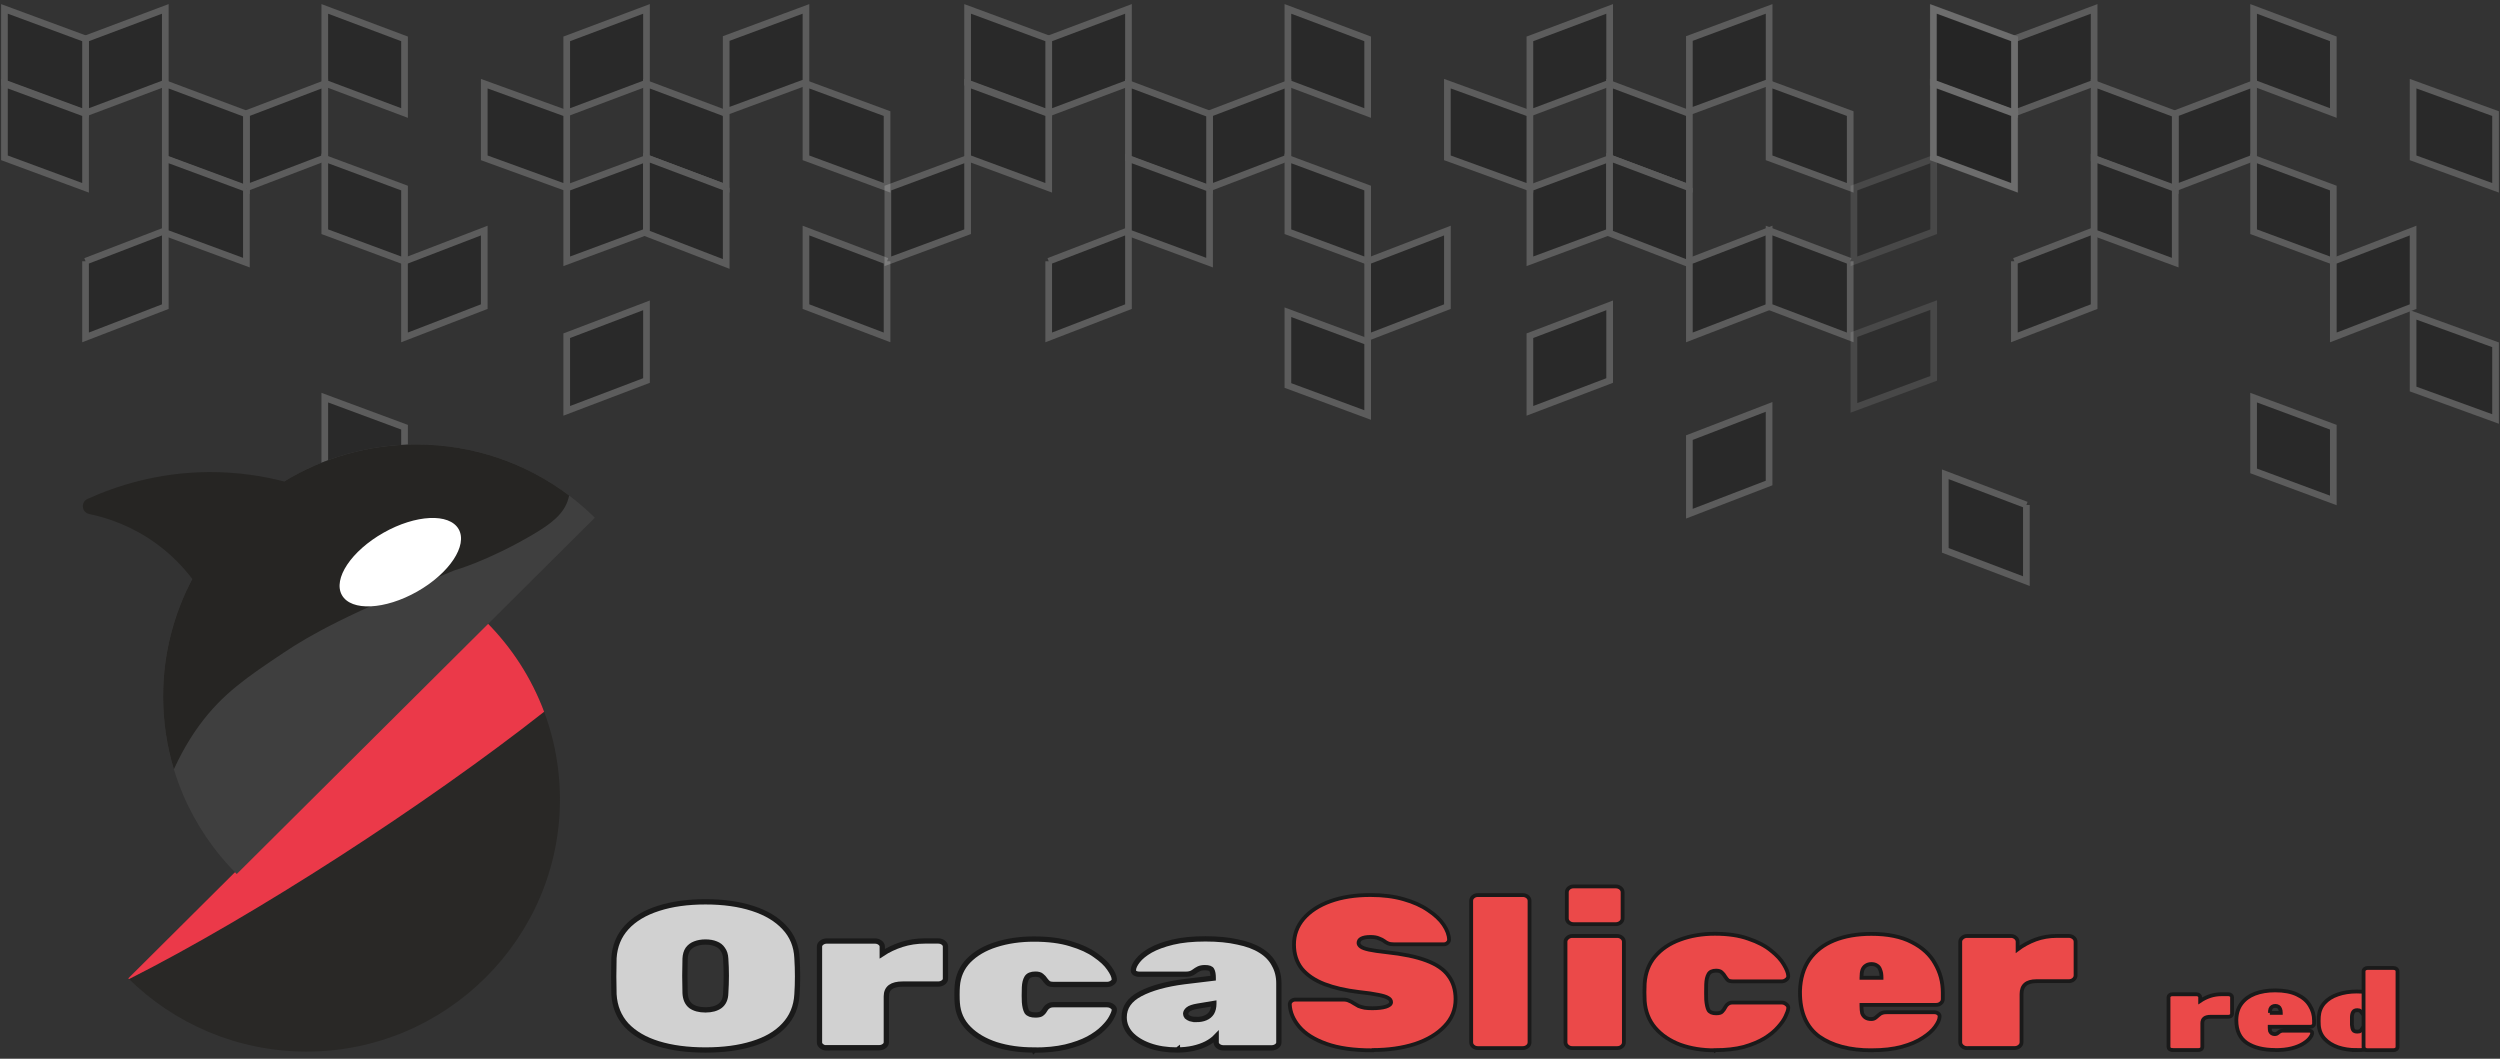 <?xml version="1.0"?>
<svg width="562" height="238" xmlns="http://www.w3.org/2000/svg" xmlns:svg="http://www.w3.org/2000/svg" version="1.1">
 <rect width="100%" height="100%" fill="#333333" stroke="none"/>
 <defs id="defs530">
  <clipPath clipPathUnits="userSpaceOnUse" id="clipPath16">
   <path d="m-2174.02,-483.51l612,0l0,-792l-612,0l0,792z" id="path14"/>
  </clipPath>
 </defs>
 <g class="layer">
  <title>Layer 1</title>
  <g id="g408" opacity="0.2">
   <path d="m19.23,8.74l0,16.67l17.93,-6.74l0,-16.67l-17.93,6.74z" id="path368" stroke="white" stroke-miterlimit="10" stroke-width="1.5"/>
   <path d="m19.23,8.74l0,16.67l-18.23,-6.74l0,-16.67l18.23,6.74z" id="path370" stroke="white" stroke-miterlimit="10" stroke-width="1.5"/>
   <path d="m90.94,8.74l0,16.67l-17.93,-6.74l0,-16.67l17.93,6.74z" id="path372" stroke="white" stroke-miterlimit="10" stroke-width="1.5"/>
   <path d="m127.4,8.74l0,16.67l17.93,-6.74l0,-16.67l-17.93,6.74z" id="path374" stroke="white" stroke-miterlimit="10" stroke-width="1.5"/>
   <path d="m19.23,25.54l0,16.68l-18.23,-6.74l0,-16.67l18.23,6.73z" id="path376" stroke="white" stroke-miterlimit="10" stroke-width="1.5"/>
   <path d="m19.23,58.73l0,17.12l17.93,-6.92l0,-17.1l-17.93,6.9z" id="path378" stroke="white" stroke-miterlimit="10" stroke-width="1.5"/>
   <path d="m55.39,25.54l0,16.68l17.62,-6.74l0,-16.67l-17.62,6.73z" id="path380" stroke="white" stroke-miterlimit="10" stroke-width="1.5"/>
   <path d="m90.94,42.28l0,16.46l-17.93,-6.65l0,-16.47l17.93,6.66z" id="path382" stroke="white" stroke-miterlimit="10" stroke-width="1.5"/>
   <path d="m90.94,96.04l0,16.46l-17.93,-6.64l0,-16.47l17.93,6.65z" id="path384" stroke="white" stroke-miterlimit="10" stroke-width="1.5"/>
   <path d="m55.39,25.64l0,16.88l-18.23,-6.81l0,-16.9l18.23,6.83z" id="path386" stroke="white" stroke-miterlimit="10" stroke-width="1.5"/>
   <path d="m55.39,42.37l0,16.67l-18.23,-6.73l0,-16.69l18.23,6.75z" id="path388" stroke="white" stroke-miterlimit="10" stroke-width="1.5"/>
   <path d="m127.4,42.28l0,16.46l17.93,-6.65l0,-16.47l-17.93,6.66z" id="path390" stroke="white" stroke-miterlimit="10" stroke-width="1.5"/>
   <path d="m163.25,25.54l0,16.68l-17.92,-6.74l0,-16.67l17.92,6.73z" id="path392" stroke="white" stroke-miterlimit="10" stroke-width="1.5"/>
   <path d="m127.4,75.47l0,16.89l17.93,-6.82l0,-16.9l-17.93,6.83z" id="path394" stroke="white" stroke-miterlimit="10" stroke-width="1.5"/>
   <path d="m163.25,42.22l0,17.12l-17.92,-6.92l0,-16.95l17.92,6.75z" id="path396" stroke="white" stroke-miterlimit="10" stroke-width="1.5"/>
   <path d="m90.93,58.73l0,17.12l17.93,-6.92l0,-17.1l-17.93,6.9z" id="path398" stroke="white" stroke-miterlimit="10" stroke-width="1.5"/>
   <path d="m199.41,25.54l0,16.68l-18.23,-6.74l0,-16.67l18.23,6.73z" id="path400" stroke="white" stroke-miterlimit="10" stroke-width="1.5"/>
   <path d="m127.4,25.54l0,16.68l-18.54,-6.74l0,-16.67l18.54,6.73z" id="path402" stroke="white" stroke-miterlimit="10" stroke-width="1.5"/>
   <path d="m199.41,58.73l0,17.12l-18.23,-6.92l0,-17.1l18.23,6.9z" id="path404" stroke="white" stroke-miterlimit="10" stroke-width="1.5"/>
   <path d="m163.25,8.66l0,16.45l17.93,-6.64l0,-16.47l-17.93,6.66z" id="path406" stroke="white" stroke-miterlimit="10" stroke-width="1.5"/>
  </g>
  <g id="g458" opacity="0.2">
   <path d="m235.75,8.74l0,16.67l17.93,-6.74l0,-16.67l-17.93,6.74z" id="path410" stroke="white" stroke-miterlimit="10" stroke-width="1.5"/>
   <path d="m235.75,8.74l0,16.67l-18.23,-6.74l0,-16.67l18.23,6.74z" id="path412" stroke="white" stroke-miterlimit="10" stroke-width="1.5"/>
   <path d="m307.45,8.74l0,16.67l-17.93,-6.74l0,-16.67l17.93,6.74z" id="path414" stroke="white" stroke-miterlimit="10" stroke-width="1.5"/>
   <path d="m343.92,8.74l0,16.67l17.93,-6.74l0,-16.67l-17.93,6.74z" id="path416" stroke="white" stroke-miterlimit="10" stroke-width="1.5"/>
   <path d="m199.59,42.28l0,16.46l17.93,-6.65l0,-16.47l-17.93,6.66z" id="path418" stroke="white" stroke-miterlimit="10" stroke-width="1.5"/>
   <path d="m235.75,25.54l0,16.68l-18.23,-6.74l0,-16.67l18.23,6.73z" id="path420" stroke="white" stroke-miterlimit="10" stroke-width="1.5"/>
   <path d="m235.75,58.73l0,17.12l17.93,-6.92l0,-17.1l-17.93,6.9z" id="path422" stroke="white" stroke-miterlimit="10" stroke-width="1.5"/>
   <path d="m271.91,25.54l0,16.68l17.62,-6.74l0,-16.67l-17.62,6.73z" id="path424" stroke="white" stroke-miterlimit="10" stroke-width="1.5"/>
   <path d="m307.45,42.28l0,16.46l-17.93,-6.65l0,-16.47l17.93,6.66z" id="path426" stroke="white" stroke-miterlimit="10" stroke-width="1.5"/>
   <path d="m307.45,76.84l0,16.46l-17.93,-6.64l0,-16.47l17.93,6.65z" id="path428" stroke="white" stroke-miterlimit="10" stroke-width="1.5"/>
   <path d="m271.91,25.64l0,16.88l-18.24,-6.81l0,-16.9l18.24,6.83z" id="path430" stroke="white" stroke-miterlimit="10" stroke-width="1.5"/>
   <path d="m271.91,42.37l0,16.67l-18.24,-6.73l0,-16.69l18.24,6.75z" id="path432" stroke="white" stroke-miterlimit="10" stroke-width="1.5"/>
   <path d="m343.92,42.28l0,16.46l17.93,-6.65l0,-16.47l-17.93,6.66z" id="path434" stroke="white" stroke-miterlimit="10" stroke-width="1.5"/>
   <path d="m379.77,25.54l0,16.68l-17.93,-6.74l0,-16.67l17.93,6.73z" id="path436" stroke="white" stroke-miterlimit="10" stroke-width="1.5"/>
   <path d="m343.92,75.47l0,16.89l17.93,-6.82l0,-16.9l-17.93,6.83z" id="path438" stroke="white" stroke-miterlimit="10" stroke-width="1.5"/>
   <path d="m379.77,42.22l0,17.12l-17.93,-6.92l0,-16.95l17.93,6.75z" id="path440" stroke="white" stroke-miterlimit="10" stroke-width="1.5"/>
   <path d="m307.45,58.73l0,17.12l17.93,-6.92l0,-17.1l-17.93,6.9z" id="path442" stroke="white" stroke-miterlimit="10" stroke-width="1.5"/>
   <path d="m415.93,25.54l0,16.68l-18.24,-6.74l0,-16.67l18.24,6.73z" id="path444" stroke="white" stroke-miterlimit="10" stroke-width="1.5"/>
   <path d="m379.77,58.75l0,17.1l17.93,-6.91l0,-17.11l-17.93,6.92z" id="path446" stroke="white" stroke-miterlimit="10" stroke-width="1.5"/>
   <path d="m379.77,98.38l0,17.1l17.92,-6.9l0,-17.11l-17.92,6.91z" id="path448" stroke="white" stroke-miterlimit="10" stroke-width="1.5"/>
   <path d="m343.92,25.54l0,16.68l-18.55,-6.74l0,-16.67l18.55,6.73z" id="path450" stroke="white" stroke-miterlimit="10" stroke-width="1.5"/>
   <path d="m415.93,58.73l0,17.12l-18.24,-6.92l0,-17.1l18.24,6.9z" id="path452" stroke="white" stroke-miterlimit="10" stroke-width="1.5"/>
   <path d="m455.53,113.52l0,17.12l-18.23,-6.92l0,-17.1l18.23,6.9z" id="path454" stroke="white" stroke-miterlimit="10" stroke-width="1.5"/>
   <path d="m379.77,8.66l0,16.45l17.93,-6.64l0,-16.47l-17.93,6.66z" id="path456" stroke="white" stroke-miterlimit="10" stroke-width="1.5"/>
  </g>
  <g id="g470" opacity="0.5">
   <g id="g468" opacity="0.2">
    <path d="m452.92,8.74l0,16.67l-18.23,-6.74l0,-16.67l18.23,6.74z" id="path460" stroke="white" stroke-miterlimit="10" stroke-width="1.5"/>
    <path d="m416.76,42.28l0,16.46l17.93,-6.65l0,-16.47l-17.93,6.66z" id="path462" stroke="white" stroke-miterlimit="10" stroke-width="1.5"/>
    <path d="m416.76,75.23l0,16.46l17.93,-6.64l0,-16.47l-17.93,6.65z" id="path464" stroke="white" stroke-miterlimit="10" stroke-width="1.5"/>
    <path d="m452.92,25.54l0,16.68l-18.23,-6.74l0,-16.67l18.23,6.73z" id="path466" stroke="white" stroke-miterlimit="10" stroke-width="1.5"/>
   </g>
  </g>
  <g id="g498" opacity="0.2">
   <path d="m452.83,8.74l0,16.67l17.93,-6.74l0,-16.67l-17.93,6.74z" id="path472" stroke="white" stroke-miterlimit="10" stroke-width="1.5"/>
   <path d="m452.83,8.74l0,16.67l-18.23,-6.74l0,-16.67l18.23,6.74z" id="path474" stroke="white" stroke-miterlimit="10" stroke-width="1.5"/>
   <path d="m524.53,8.74l0,16.67l-17.92,-6.74l0,-16.67l17.92,6.74z" id="path476" stroke="white" stroke-miterlimit="10" stroke-width="1.5"/>
   <path d="m452.83,25.54l0,16.68l-18.23,-6.74l0,-16.67l18.23,6.73z" id="path478" stroke="white" stroke-miterlimit="10" stroke-width="1.5"/>
   <path d="m452.83,58.73l0,17.12l17.93,-6.92l0,-17.1l-17.93,6.9z" id="path480" stroke="white" stroke-miterlimit="10" stroke-width="1.5"/>
   <path d="m488.99,25.54l0,16.68l17.62,-6.74l0,-16.67l-17.62,6.73z" id="path482" stroke="white" stroke-miterlimit="10" stroke-width="1.5"/>
   <path d="m524.53,42.28l0,16.46l-17.92,-6.65l0,-16.47l17.92,6.66z" id="path484" stroke="white" stroke-miterlimit="10" stroke-width="1.5"/>
   <path d="m524.53,96.04l0,16.46l-17.92,-6.64l0,-16.47l17.92,6.65z" id="path486" stroke="white" stroke-miterlimit="10" stroke-width="1.5"/>
   <path d="m488.99,25.64l0,16.88l-18.23,-6.81l0,-16.9l18.23,6.83z" id="path488" stroke="white" stroke-miterlimit="10" stroke-width="1.5"/>
   <path d="m488.99,42.37l0,16.67l-18.23,-6.73l0,-16.69l18.23,6.75z" id="path490" stroke="white" stroke-miterlimit="10" stroke-width="1.5"/>
   <path d="m524.53,58.73l0,17.12l17.93,-6.92l0,-17.1l-17.93,6.9z" id="path492" stroke="white" stroke-miterlimit="10" stroke-width="1.5"/>
   <path d="m561,25.54l0,16.68l-18.54,-6.74l0,-16.67l18.54,6.73z" id="path494" stroke="white" stroke-miterlimit="10" stroke-width="1.5"/>
   <path d="m561,77.51l0,16.68l-18.54,-6.74l0,-16.67l18.54,6.73z" id="path496" stroke="white" stroke-miterlimit="10" stroke-width="1.5"/>
  </g>
  <g display="inline" id="g10" transform="matrix(0.192 0 0 -0.19 434.777 -0.498)">
   <g clip-path="url(#clipPath16)" id="g12">
    <g id="g18">
     <path d="m-2114.29,-1160.16c53.33,-53.28 126.7,-86.32 207.74,-86.65c164.05,-0.66 298.36,134.38 297.7,299.34c-0.32,81.5 -33.17,155.27 -86.17,208.9l-419.27,-421.59z" fill="#292826" fill-rule="nonzero" id="path20"/>
    </g>
    <g id="g22" transform="translate(479.002 536.942)">
     <path d="m-2174.02,-1275.51l-419.27,-421.59c0.29,-0.3 0.6,-0.59 0.9,-0.88c146.9,74.92 348.03,206.58 486.01,316.29c-14.88,40.21 -38.13,76.32 -67.64,106.18" fill="#eb3949" fill-rule="nonzero" id="path24"/>
    </g>
    <g id="g26">
     <path d="m-1776.98,-528.51c-163.74,0 -296.48,-133.47 -296.48,-298.12c0,-81.98 32.91,-156.22 86.17,-210.12l419.27,421.59c-53.6,53.55 -127.43,86.65 -208.96,86.65" fill="#3f3f3f" fill-rule="nonzero" id="path28"/>
    </g>
    <g id="g30" transform="translate(397.037 747)">
     <path d="m-2174.02,-1275.51c-56.71,0 -109.7,-16.02 -154.75,-43.8c-24.13,6.32 -54.06,11.37 -88.44,11.16c-59.94,-0.37 -108.71,-16.6 -141.82,-31.78c-8.22,-3.77 -6.9,-15.97 1.94,-17.83c21.8,-4.6 50.5,-14.33 78.88,-35.28c17.93,-13.24 31.58,-27.89 41.86,-41.6c-21.79,-41.5 -34.15,-88.79 -34.15,-138.99c0,-29.95 4.41,-58.87 12.58,-86.14c12.54,27.79 25.7,46.39 29.92,52.19c27.23,37.41 56.01,56.88 98.54,85.65c31.33,21.19 74.86,46.04 199.92,97.45c0,0 39.12,11.01 91.58,42.21c20.92,12.43 36.83,24.17 41.87,42.52c0.35,1.3 0.67,2.57 0.97,3.83c-49.72,37.9 -111.69,60.41 -178.9,60.41" fill="#262523" fill-rule="nonzero" id="path32"/>
    </g>
    <g id="g34" transform="translate(446.556 646.804)">
     <path d="m-2174.02,-1275.51c10.88,-19.23 -10.89,-52.3 -48.62,-73.88c-37.72,-21.57 -77.12,-23.47 -88,-4.24c-10.87,19.22 10.9,52.3 48.62,73.87c37.73,21.58 77.12,23.48 88,4.25" fill="#ffffff" fill-rule="nonzero" id="path36"/>
    </g>
   </g>
  </g>
  <g fill="#f9f9f9" fill-opacity="0.8" fill-rule="evenodd" font-size="31.85px" id="text835" stroke="#1a1a1a" stroke-width="1.19" transform="matrix(1 0 0 1 0 0)">
   <path d="m158.6,236.04q-6.05,0 -10.6,-1.4q-4.51,-1.38 -7.16,-4.17q-2.57,-2.82 -2.82,-6.93q-0.06,-1.9 -0.06,-4.03q0,-2.13 0.06,-4.12q0.25,-4.06 2.82,-6.89q2.59,-2.83 7.16,-4.29q4.54,-1.48 10.6,-1.48q6.03,0 10.58,1.48q4.56,1.47 7.16,4.29q2.65,2.82 2.82,6.89q0.13,1.99 0.13,4.12q0,2.12 -0.13,4.03q-0.23,4.11 -2.88,6.93q-2.59,2.79 -7.16,4.17q-4.49,1.4 -10.52,1.4zm0,-9.02q2.03,0 3.25,-0.88q1.24,-0.93 1.29,-2.86q0.13,-1.99 0.13,-3.94q0,-1.94 -0.13,-3.83q-0.06,-1.31 -0.68,-2.13q-0.54,-0.83 -1.53,-1.2q-0.98,-0.41 -2.35,-0.41q-1.29,0 -2.35,0.41q-0.98,0.37 -1.6,1.2q-0.56,0.83 -0.62,2.13q-0.06,1.89 -0.06,3.83q0,1.94 0.06,3.94q0.11,1.93 1.29,2.86q1.22,0.88 3.27,0.88l0.02,0l0.01,0z" id="path926"/>
   <path d="m185.88,235.58q-0.68,0 -1.16,-0.37q-0.5,-0.37 -0.5,-0.86l0,-21.56q0,-0.51 0.5,-0.88q0.48,-0.37 1.16,-0.37l10.79,0q0.68,0 1.16,0.37q0.5,0.37 0.5,0.88l0,1.61q1.97,-1.3 4.38,-2.08q2.46,-0.79 5.24,-0.79l2.93,0q0.68,0 1.18,0.37q0.48,0.37 0.48,0.88l0,7.21q0,0.51 -0.48,0.86q-0.5,0.37 -1.18,0.37l-7.93,0q-1.86,0 -2.78,0.68q-0.92,0.7 -0.92,2.08l0,10.32q0,0.51 -0.48,0.86q-0.48,0.37 -1.18,0.37l-11.7,0l0,0.02l-0.01,0.01z" id="path928"/>
   <path d="m232.43,236.04q-4.68,0 -8.49,-1.2q-3.83,-1.25 -6.16,-3.61q-2.35,-2.35 -2.59,-5.77q-0.06,-0.74 -0.06,-1.84q0,-1.11 0.06,-1.9q0.25,-3.41 2.53,-5.77q2.35,-2.39 6.14,-3.6q3.89,-1.25 8.57,-1.25q4.87,0 8.26,1.06q3.44,1.02 5.53,2.54q2.16,1.48 3.16,2.97q1.05,1.48 1.11,2.41q0.06,0.51 -0.48,0.86q-0.5,0.37 -1.18,0.37l-12.01,0q-0.68,0 -1.11,-0.23q-0.37,-0.27 -0.68,-0.7q-0.43,-0.65 -0.92,-1.02q-0.43,-0.37 -1.35,-0.37q-1.41,0 -1.92,0.8q-0.48,0.79 -0.54,2.16q-0.07,1.99 0,3.29q0.11,1.48 0.54,2.23q0.5,0.7 1.92,0.7q1.11,0 1.47,-0.37q0.45,-0.37 0.81,-1.03q0.25,-0.41 0.68,-0.64q0.43,-0.27 1.11,-0.27l12.01,0q0.68,0 1.18,0.37q0.54,0.37 0.48,0.88q-0.06,0.6 -0.68,1.71q-0.56,1.06 -1.84,2.31q-1.24,1.25 -3.32,2.39q-2.1,1.11 -5.13,1.85q-3.02,0.7 -7.08,0.7l-0.01,0.01l-0.01,-0.02z" id="path930"/>
   <path d="m264.65,236.04q-3.52,0 -6.22,-0.97q-2.71,-0.97 -4.25,-2.64q-1.47,-1.65 -1.47,-3.75q0,-3.36 3.64,-5.27q3.7,-1.94 9.84,-2.73l6.54,-0.79l0,-0.04q0,-1.2 -0.31,-1.76q-0.25,-0.56 -1.55,-0.56q-0.85,0 -1.41,0.27q-0.48,0.23 -1.11,0.7q-0.68,0.51 -1.72,0.51l-10.48,0q-0.62,0 -1.05,-0.27q-0.37,-0.29 -0.31,-0.74q0.06,-0.88 0.98,-2.05q0.92,-1.19 2.84,-2.31q1.96,-1.1 4.99,-1.84q3.08,-0.74 7.38,-0.74q4.17,0 7.25,0.7q3.16,0.64 5.19,1.93q2.03,1.25 3.02,3.15q1.05,1.84 1.05,4.21l0,13.28q0,0.51 -0.48,0.86q-0.5,0.37 -1.18,0.37l-10.77,0q-0.68,0 -1.18,-0.37q-0.48,-0.37 -0.48,-0.86l0,-1.3q-0.87,0.91 -2.22,1.61q-1.29,0.65 -2.95,1.02q-1.67,0.37 -3.56,0.37l0.01,0l0,-0.01zm4.23,-6.85q1.24,0 2.1,-0.37q0.9,-0.37 1.41,-1.16q0.48,-0.83 0.48,-2.04l0,-0.04l-3.61,0.6q-1.6,0.27 -2.16,0.74q-0.56,0.47 -0.56,0.97q0,0.32 0.25,0.65q0.31,0.27 0.81,0.47q0.54,0.17 1.28,0.17z" id="path932"/>
  </g>
  <g fill="#f9f9f9" font-size="22.88px" id="text1443" stroke="#1a1a1a" stroke-width="0.86" text-anchor="middle">
   <path d="m308.47,236.11q-6.25,0 -10.31,-1.46q-4.07,-1.45 -6.08,-3.82q-2.02,-2.37 -2.14,-5.04q0,-0.45 0.34,-0.74q0.39,-0.34 0.89,-0.34l10.71,0q0.91,0 1.36,0.25q0.51,0.18 1.08,0.57q0.54,0.34 1.1,0.64q0.63,0.23 1.36,0.38q0.79,0.1 1.7,0.1q1.92,0 3.03,-0.34q1.2,-0.38 1.2,-1.02q0,-0.6 -0.7,-0.97q-0.61,-0.38 -2.18,-0.68q-1.57,-0.34 -4.41,-0.64q-4.42,-0.53 -7.7,-1.78q-3.28,-1.28 -5.08,-3.45q-1.75,-2.23 -1.75,-5.43q0,-3.3 2.14,-5.82q2.18,-2.52 6.03,-3.92q3.89,-1.4 9.01,-1.4q4.23,0 7.49,0.95q3.28,0.93 5.51,2.48q2.27,1.5 3.45,3.24q1.18,1.76 1.23,3.34q0,0.45 -0.39,0.78q-0.32,0.29 -0.79,0.29l-11.24,0q-0.79,0 -1.3,-0.21q-0.44,-0.18 -0.95,-0.57q-0.28,-0.23 -1.06,-0.53q-0.74,-0.34 -1.92,-0.34q-1.4,0 -2.09,0.38q-0.61,0.34 -0.61,0.97q0,0.43 0.51,0.82q0.49,0.38 1.84,0.68q1.36,0.29 3.89,0.57q5.64,0.6 9.01,1.88q3.45,1.28 4.95,3.41q1.61,2.13 1.61,5.27q0,3.54 -2.48,6.1q-2.43,2.58 -6.64,3.98q-4.23,1.36 -9.57,1.36l-0.04,0.02l-0.01,0.02z" fill="#eb4949" id="path935"/>
   <path d="m332.22,235.61q-0.61,0 -1.06,-0.38q-0.44,-0.38 -0.44,-0.93l0,-31.8q0,-0.53 0.44,-0.91q0.44,-0.38 1.06,-0.38l10.1,0q0.61,0 1.08,0.38q0.44,0.38 0.44,0.91l0,31.8q0,0.56 -0.44,0.93q-0.47,0.38 -1.08,0.38l-10.1,0z" fill="#eb4949" id="path937"/>
   <path d="m353.45,235.61q-0.61,0 -1.06,-0.38q-0.47,-0.38 -0.47,-0.93l0,-22.59q0,-0.53 0.47,-0.91q0.44,-0.39 1.06,-0.39l10.1,0q0.61,0 1.06,0.39q0.44,0.38 0.44,0.91l0,22.59q0,0.56 -0.44,0.93q-0.44,0.38 -1.06,0.38l-10.1,0zm0.29,-27.86q-0.63,0 -1.08,-0.39q-0.44,-0.38 -0.44,-0.91l0,-5.87q0,-0.53 0.44,-0.93q0.44,-0.38 1.08,-0.38l9.5,0q0.61,0 1.08,0.38q0.44,0.39 0.44,0.93l0,5.87q0,0.53 -0.44,0.91q-0.47,0.39 -1.08,0.39l-9.5,0z" fill="#eb4949" id="path939"/>
   <path d="m385.5,236.11q-4.28,0 -7.77,-1.25q-3.5,-1.32 -5.64,-3.8q-2.12,-2.48 -2.37,-6.06q-0.05,-0.78 -0.05,-1.92q0,-1.16 0.05,-1.99q0.25,-3.6 2.31,-6.06q2.14,-2.52 5.64,-3.8q3.54,-1.32 7.83,-1.32q4.45,0 7.55,1.12q3.15,1.06 5.08,2.66q1.96,1.55 2.85,3.09q0.95,1.57 1.01,2.52q0.08,0.56 -0.44,0.93q-0.44,0.38 -1.06,0.38l-11,0q-0.61,0 -1.01,-0.23q-0.32,-0.29 -0.61,-0.74q-0.39,-0.68 -0.84,-1.06q-0.39,-0.38 -1.25,-0.38q-1.28,0 -1.72,0.82q-0.47,0.82 -0.51,2.27q-0.05,2.1 0,3.45q0.13,1.55 0.51,2.31q0.44,0.74 1.72,0.74q1.04,0 1.36,-0.39q0.39,-0.38 0.74,-1.06q0.22,-0.43 0.61,-0.68q0.39,-0.29 1.01,-0.29l11,0q0.61,0 1.06,0.39q0.51,0.38 0.44,0.91q-0.05,0.64 -0.61,1.8q-0.49,1.1 -1.67,2.41q-1.13,1.32 -3.05,2.52q-1.92,1.16 -4.68,1.95q-2.75,0.72 -6.47,0.72l-0.01,0.03l-0.01,0.01z" fill="#eb4949" id="path941"/>
   <path d="m420.74,236.11q-7.36,0 -11.77,-3.09q-4.33,-3.16 -4.33,-9.93q0,-0.1 0,-0.21q0,-0.08 0,-0.13q0.13,-4.18 2.09,-7.03q2.02,-2.87 5.56,-4.32q3.62,-1.46 8.4,-1.46q5.51,0 9.06,1.84q3.57,1.8 5.24,4.81q1.75,2.97 1.75,6.55l0,1.45q0,0.56 -0.44,0.93q-0.44,0.38 -1.08,0.38l-16.76,0q0,0.06 0,0.1q0,0.04 0,0.14q0,0.95 0.15,1.63q0.25,0.64 0.74,0.97q0.51,0.34 1.3,0.34q0.34,0 0.57,-0.08q0.28,-0.1 0.49,-0.29q0.29,-0.23 0.57,-0.49q0.51,-0.45 0.84,-0.53q0.34,-0.14 1.04,-0.14l10.63,0q0.57,0 0.91,0.29q0.39,0.29 0.32,0.76q-0.05,0.93 -1.01,2.24q-0.89,1.25 -2.75,2.45q-1.84,1.24 -4.73,2.03q-2.88,0.78 -6.77,0.78l0,-0.01l-0.02,0zm-2.29,-16.3l4.51,0l0,-0.04q0,-1.06 -0.29,-1.74q-0.22,-0.68 -0.74,-0.97q-0.49,-0.34 -1.23,-0.34q-0.74,0 -1.23,0.34q-0.51,0.29 -0.79,0.97q-0.22,0.68 -0.22,1.74l0,0.04l0.01,0l-0.01,0z" fill="#eb4949" id="path943"/>
   <path d="m442.19,235.61q-0.61,0 -1.06,-0.38q-0.47,-0.38 -0.47,-0.93l0,-22.59q0,-0.53 0.47,-0.91q0.44,-0.39 1.06,-0.39l9.87,0q0.61,0 1.06,0.39q0.44,0.38 0.44,0.91l0,1.7q1.82,-1.36 4.02,-2.19q2.24,-0.82 4.78,-0.82l2.71,0q0.61,0 1.08,0.39q0.44,0.38 0.44,0.91l0,7.56q0,0.53 -0.44,0.93q-0.47,0.38 -1.08,0.38l-7.26,0q-1.7,0 -2.53,0.72q-0.84,0.72 -0.84,2.19l0,10.81q0,0.56 -0.47,0.93q-0.44,0.38 -1.06,0.38l-10.71,0l0,-0.01z" fill="#eb4949" id="path945"/>
   <path d="m511.51,236.04q-4.01,0 -6.42,-1.58q-2.36,-1.62 -2.36,-5.09q0,-0.06 0,-0.1q0,-0.05 0,-0.07q0.06,-2.15 1.14,-3.59q1.1,-1.47 3.03,-2.22q1.97,-0.75 4.57,-0.75q3,0 4.93,0.94q1.95,0.92 2.85,2.47q0.95,1.52 0.95,3.35l0,0.74q0,0.28 -0.24,0.48q-0.24,0.2 -0.6,0.2l-9.13,0q0,0.03 0,0.06q0,0.02 0,0.08q0,0.49 0.08,0.84q0.14,0.32 0.4,0.5q0.28,0.17 0.71,0.17q0.19,0 0.3,-0.05q0.15,-0.06 0.27,-0.15q0.16,-0.12 0.3,-0.24q0.28,-0.23 0.46,-0.26q0.19,-0.08 0.56,-0.08l5.79,0q0.3,0 0.5,0.15q0.21,0.15 0.18,0.39q-0.02,0.48 -0.55,1.15q-0.49,0.64 -1.51,1.26q-1.01,0.63 -2.57,1.03q-1.57,0.39 -3.68,0.39l0.01,0l0.01,-0.02zm-1.25,-8.34l2.46,0l0,-0.02q0,-0.55 -0.16,-0.88q-0.12,-0.34 -0.4,-0.5q-0.27,-0.17 -0.67,-0.17q-0.4,0 -0.67,0.17q-0.28,0.15 -0.42,0.5q-0.12,0.34 -0.12,0.88l0,0.02l-0.02,0z" fill="#eb4949" id="svg_10"/>
   <path d="m529.78,236.06q-2.31,0 -4.19,-0.63q-1.89,-0.66 -3.04,-1.91q-1.14,-1.25 -1.28,-3.05q-0.03,-0.39 -0.03,-0.96q0,-0.58 0.03,-1q0.14,-1.81 1.25,-3.05q1.15,-1.27 3.04,-1.91q1.91,-0.66 4.22,-0.66q2.4,0 4.07,0.57q1.7,0.54 2.73,1.35q1.06,0.77 1.54,1.56q0.51,0.79 0.55,1.27q0.05,0.27 -0.24,0.47q-0.24,0.19 -0.57,0.19l-5.93,0q-0.33,0 -0.55,-0.11q-0.17,-0.15 -0.33,-0.37q-0.21,-0.34 -0.45,-0.54q-0.21,-0.19 -0.68,-0.19q-0.69,0 -0.93,0.42q-0.26,0.42 -0.28,1.13q-0.03,1.05 0,1.74q0.06,0.77 0.28,1.16q0.24,0.37 0.93,0.37q0.56,0 0.73,-0.2q0.21,-0.19 0.4,-0.54q0.12,-0.21 0.33,-0.34q0.21,-0.15 0.55,-0.15l5.93,0q0.33,0 0.57,0.2q0.28,0.19 0.24,0.46q-0.03,0.31 -0.33,0.91q-0.27,0.56 -0.91,1.21q-0.61,0.66 -1.64,1.27q-1.04,0.58 -2.52,0.98q-1.49,0.36 -3.5,0.36z" fill="#eb4949" id="svg_11"/>
   <path d="m532.2,236.08q-0.37,0 -0.61,-0.21q-0.26,-0.21 -0.26,-0.5l0,-17.07q0,-0.28 0.26,-0.49q0.26,-0.21 0.61,-0.21l5.87,0q0.37,0 0.63,0.21q0.26,0.21 0.26,0.49l0,17.07q0,0.3 -0.26,0.5q-0.28,0.21 -0.63,0.21l-5.87,0z" fill="#eb4949" id="svg_12"/>
   <path d="m488.32,236.04q-0.33,0 -0.59,-0.19q-0.25,-0.19 -0.25,-0.47l0,-11.22q0,-0.27 0.25,-0.45q0.24,-0.2 0.59,-0.2l5.45,0q0.33,0 0.59,0.2q0.24,0.19 0.24,0.45l0,0.84q1,-0.67 2.21,-1.09q1.23,-0.41 2.63,-0.41l1.49,0q0.33,0 0.6,0.2q0.24,0.19 0.24,0.45l0,3.76q0,0.27 -0.24,0.47q-0.25,0.19 -0.6,0.19l-4,0q-0.94,0 -1.39,0.36q-0.46,0.36 -0.46,1.09l0,5.37q0,0.28 -0.25,0.47q-0.24,0.19 -0.59,0.19l-5.91,0l0.01,0l-0.01,0z" fill="#eb4949" id="svg_13"/>
  </g>
 </g>
</svg>